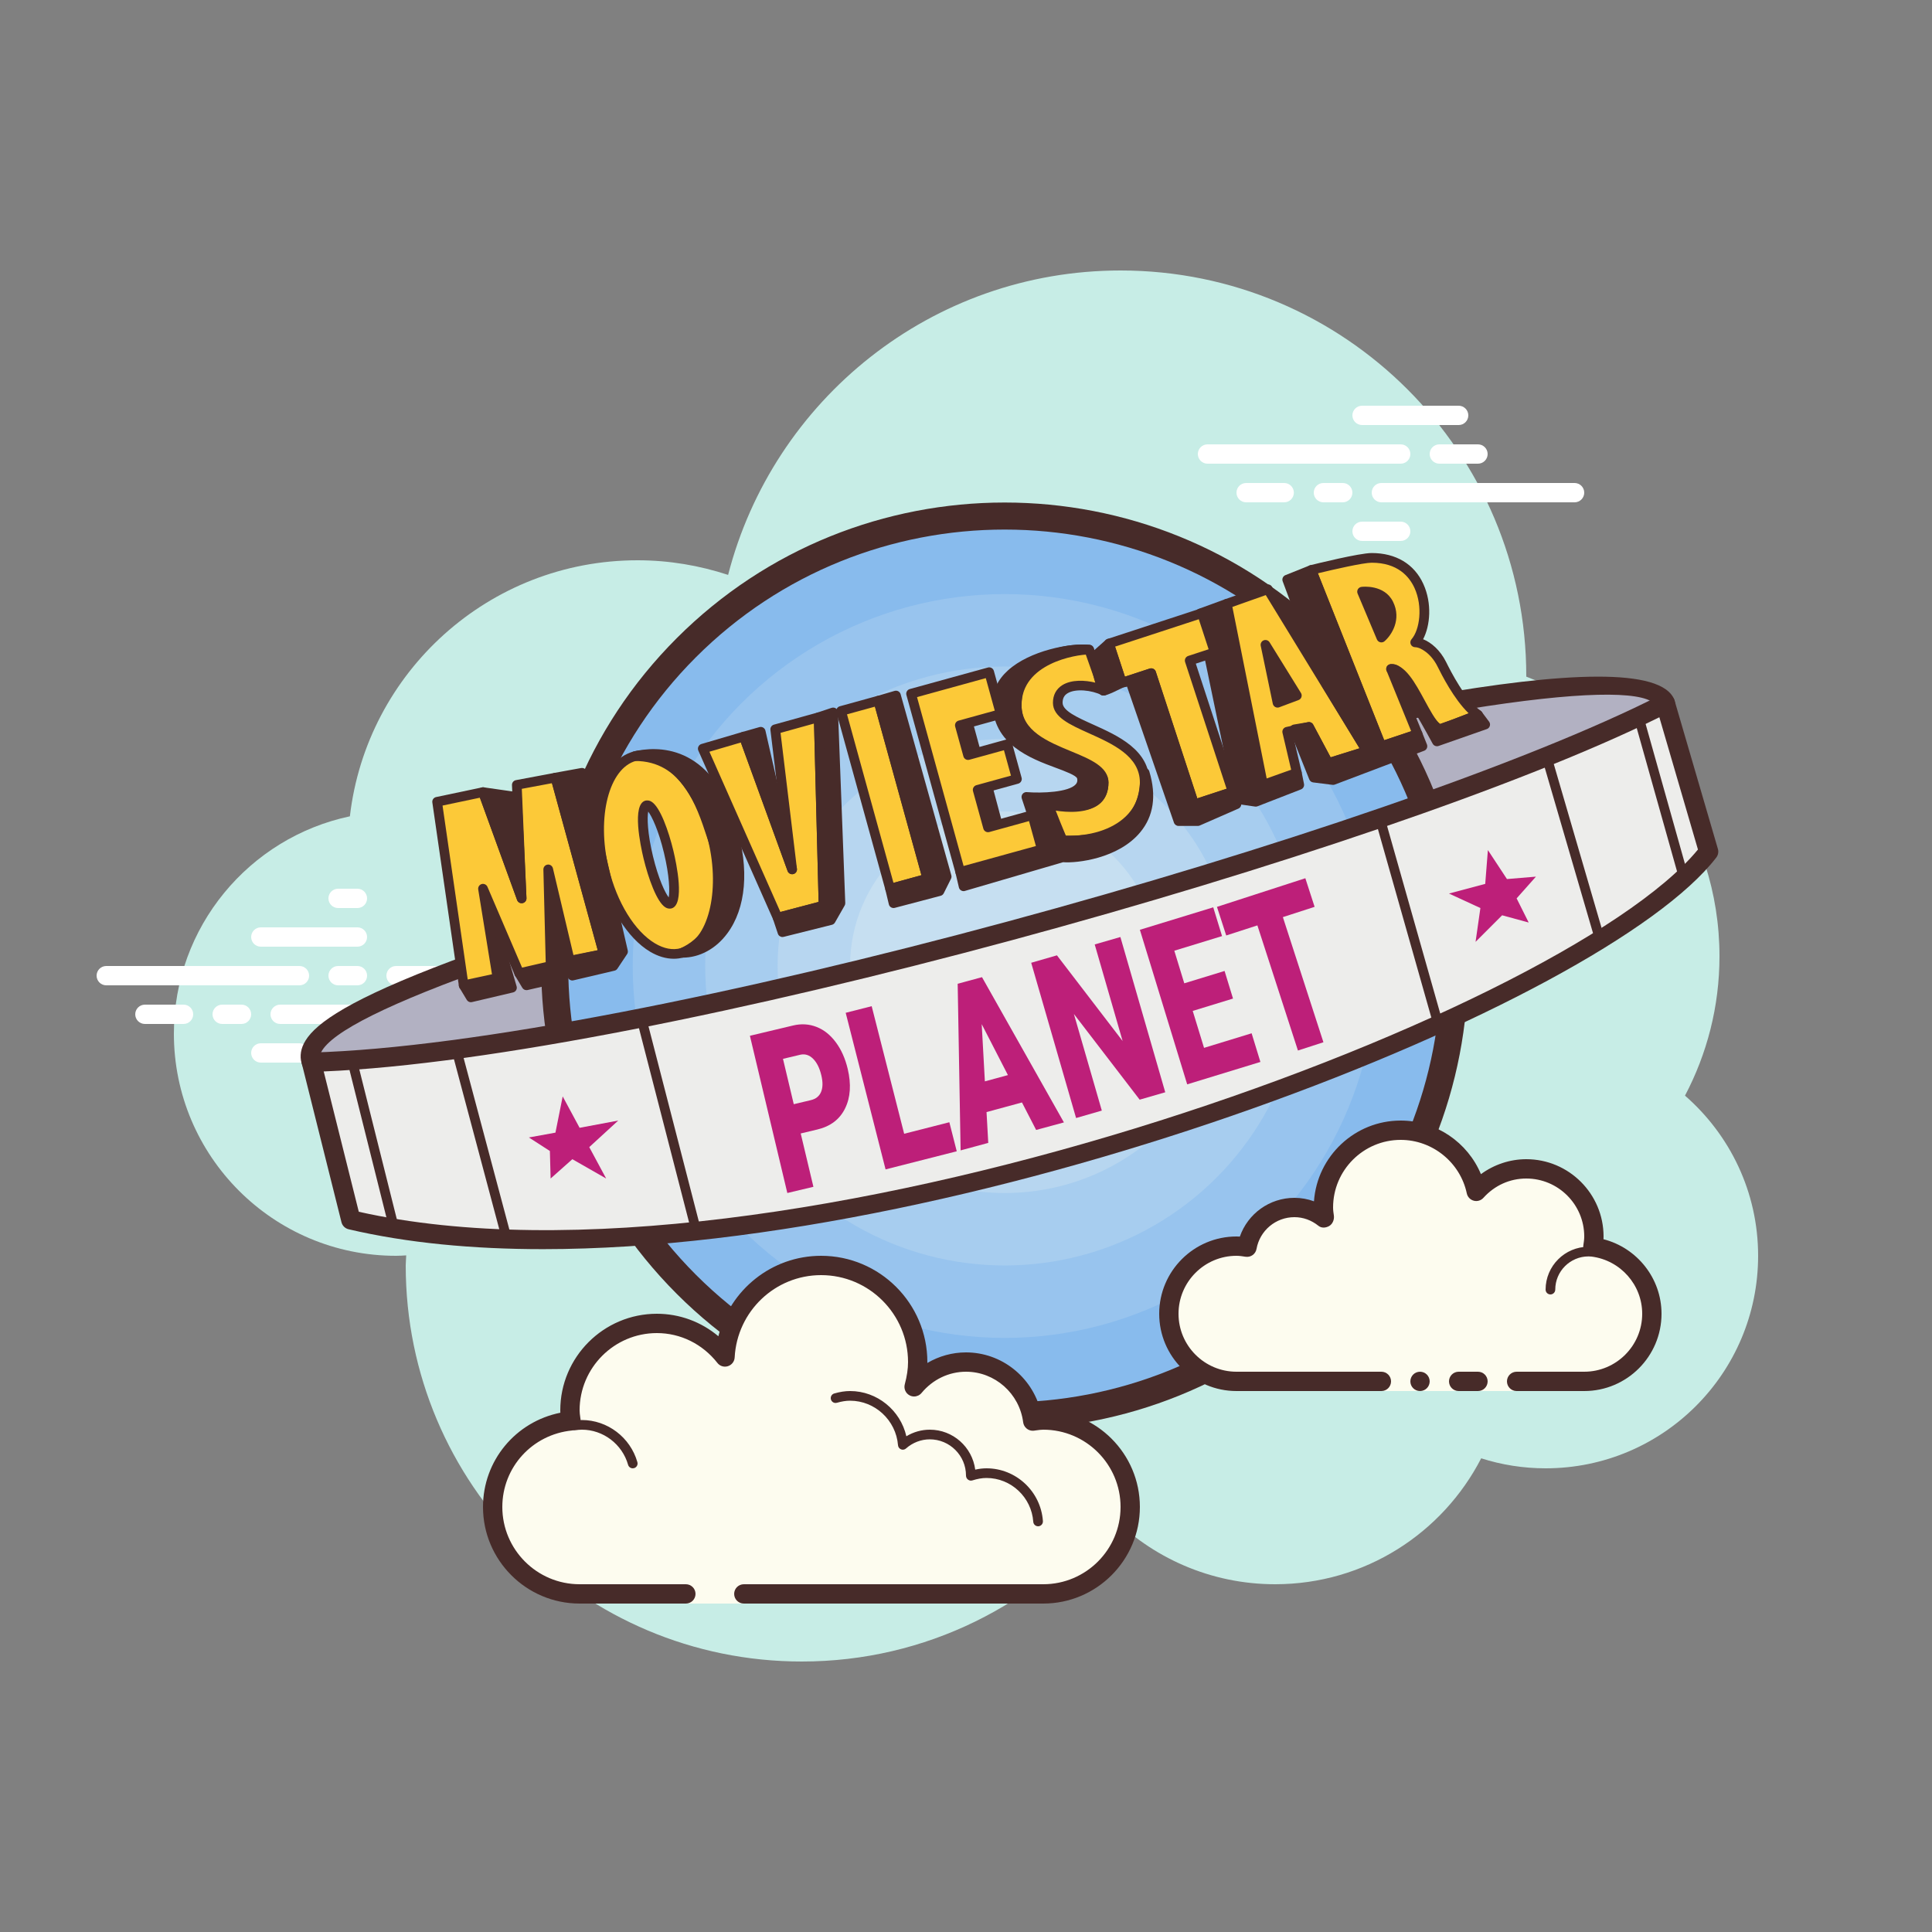 <svg xmlns="http://www.w3.org/2000/svg"  viewBox="0 0 100 100" width="100px" height="100px"><rect x="0" y="0" width="100" height="100" fill="#808080" stroke="none"/><path fill="#c7ede6" d="M87.215,56.71C88.35,54.555,89,52.105,89,49.5c0-6.621-4.159-12.257-10.001-14.478	C78.999,35.015,79,35.008,79,35c0-11.598-9.402-21-21-21c-9.784,0-17.981,6.701-20.313,15.757C36.211,29.272,34.638,29,33,29	c-7.692,0-14.023,5.793-14.89,13.252C12.906,43.353,9,47.969,9,53.5C9,59.851,14.149,65,20.5,65c0.177,0,0.352-0.012,0.526-0.022	C21.022,65.153,21,65.324,21,65.5C21,76.822,30.178,86,41.5,86c6.437,0,12.175-2.972,15.934-7.614C59.612,80.611,62.64,82,66,82	c4.65,0,8.674-2.65,10.666-6.518C77.718,75.817,78.837,76,80,76c6.075,0,11-4.925,11-11C91,61.689,89.53,58.727,87.215,56.71z"/><path fill="#fff" d="M15.5,51h-10C5.224,51,5,50.776,5,50.5S5.224,50,5.5,50h10c0.276,0,0.5,0.224,0.5,0.5	S15.777,51,15.5,51z M18.5,51h-1c-0.276,0-0.5-0.224-0.5-0.5s0.224-0.5,0.5-0.5h1c0.276,0,0.5,0.224,0.5,0.5S18.777,51,18.5,51z M23.491,53H14.5c-0.276,0-0.5-0.224-0.5-0.5s0.224-0.5,0.5-0.5h8.991c0.276,0,0.5,0.224,0.5,0.5S23.767,53,23.491,53z M12.5,53h-1	c-0.276,0-0.5-0.224-0.5-0.5s0.224-0.5,0.5-0.5h1c0.276,0,0.5,0.224,0.5,0.5S12.777,53,12.5,53z M9.5,53h-2	C7.224,53,7,52.776,7,52.5S7.224,52,7.5,52h2c0.276,0,0.5,0.224,0.5,0.5S9.777,53,9.5,53z M15.5,55h-2c-0.276,0-0.5-0.224-0.5-0.5	s0.224-0.5,0.5-0.5h2c0.276,0,0.5,0.224,0.5,0.5S15.776,55,15.5,55z M18.5,46c-0.177,0-0.823,0-1,0c-0.276,0-0.5,0.224-0.5,0.5	s0.224,0.5,0.5,0.5c0.177,0,0.823,0,1,0c0.276,0,0.5-0.224,0.5-0.5S18.776,46,18.5,46z M18.5,48c-0.177,0-4.823,0-5,0	c-0.276,0-0.5,0.224-0.5,0.5s0.224,0.5,0.5,0.5c0.177,0,4.823,0,5,0c0.276,0,0.5-0.224,0.5-0.5S18.776,48,18.5,48z M23.5,50	c-0.177,0-2.823,0-3,0c-0.276,0-0.5,0.224-0.5,0.5s0.224,0.5,0.5,0.5c0.177,0,2.823,0,3,0c0.276,0,0.5-0.224,0.5-0.5	S23.776,50,23.5,50z"/><path fill="#fff" d="M72.5,24h-10c-0.276,0-0.5-0.224-0.5-0.5s0.224-0.5,0.5-0.5h10c0.276,0,0.5,0.224,0.5,0.5 S72.776,24,72.5,24z M76.5,24h-2c-0.276,0-0.5-0.224-0.5-0.5s0.224-0.5,0.5-0.5h2c0.276,0,0.5,0.224,0.5,0.5S76.776,24,76.5,24z M81.5,26h-10c-0.276,0-0.5-0.224-0.5-0.5s0.224-0.5,0.5-0.5h10c0.276,0,0.5,0.224,0.5,0.5S81.777,26,81.5,26z M69.5,26h-1 c-0.276,0-0.5-0.224-0.5-0.5s0.224-0.5,0.5-0.5h1c0.276,0,0.5,0.224,0.5,0.5S69.776,26,69.5,26z M66.47,26H64.5 c-0.276,0-0.5-0.224-0.5-0.5s0.224-0.5,0.5-0.5h1.97c0.276,0,0.5,0.224,0.5,0.5S66.746,26,66.47,26z M75.5,22h-5 c-0.276,0-0.5-0.224-0.5-0.5s0.224-0.5,0.5-0.5h5c0.276,0,0.5,0.224,0.5,0.5S75.777,22,75.5,22z M72.5,28h-2 c-0.276,0-0.5-0.224-0.5-0.5s0.224-0.5,0.5-0.5h2c0.276,0,0.5,0.224,0.5,0.5S72.776,28,72.5,28z"/><path fill="#b2b1c2" d="M16.12,54.98c-0.745-1.855,5.215-5.035,34.005-12.855c10.125-2.75,34.875-9,36.075-5.715 C84,40.5,59.125,49.625,59.125,49.625l-37.125,7L16.12,54.98z"/><path fill="#472b29" d="M22,57.125c-0.045,0-0.091-0.006-0.135-0.019l-5.88-1.645c-0.149-0.042-0.271-0.151-0.329-0.295 c-0.146-0.365-0.123-0.761,0.067-1.144c0.874-1.757,5.63-4.601,34.271-12.38c16.04-4.357,35.424-8.832,36.676-5.404 c0.049,0.134,0.038,0.283-0.029,0.408c-2.265,4.208-26.32,13.072-27.344,13.447l-37.204,7.022 C22.062,57.122,22.031,57.125,22,57.125z M16.573,54.587l5.449,1.524l37.01-6.978c6.63-2.439,24.147-9.405,26.578-12.727 c-1.376-1.301-12.739,0.059-35.354,6.201c-21.579,5.861-32.582,9.741-33.637,11.861C16.597,54.513,16.582,54.552,16.573,54.587z"/><path fill="#88bbed" d="M52,27c-12.703,0-23,10.297-23,23s10.297,23,23,23s23-10.297,23-23S64.703,27,52,27z"/><circle cx="52" cy="50" r="19.25" fill="#98c4ee"/><circle cx="52" cy="50" r="15.5" fill="#a7cdef"/><circle cx="52" cy="50" r="11.75" fill="#b7d6f0"/><path fill="#c6dff1" d="M52,42c-4.418,0-8,3.582-8,8s3.582,8,8,8s8-3.582,8-8S56.418,42,52,42z"/><path fill="#472b29" d="M67.981,65.98c-8.812,8.812-23.15,8.812-31.961,0.001c-8.812-8.812-8.812-23.15,0-31.962 s23.149-8.811,31.961,0S76.793,57.169,67.981,65.98 M68.971,66.97c9.358-9.358,9.357-24.583,0-33.941 c-9.358-9.358-24.583-9.358-33.941,0s-9.357,24.585,0,33.942S59.613,76.328,68.971,66.97L68.971,66.97z"/><path fill="#fdfcef" d="M78.5,71.5c0,0,1.567,0,3.5,0s3.5-1.567,3.5-3.5c0-1.781-1.335-3.234-3.055-3.455 C82.473,64.366,82.5,64.187,82.5,64c0-1.933-1.567-3.5-3.5-3.5c-1.032,0-1.95,0.455-2.59,1.165 c-0.384-1.808-1.987-3.165-3.91-3.165c-2.209,0-4,1.791-4,4c0,0.191,0.03,0.374,0.056,0.558C68.128,62.714,67.592,62.5,67,62.5 c-1.228,0-2.245,0.887-2.455,2.055C64.366,64.527,64.187,64.5,64,64.5c-1.933,0-3.5,1.567-3.5,3.5s1.567,3.5,3.5,3.5s7.5,0,7.5,0 V72h7V71.5z"/><path fill="#472b29" d="M80.25,67C80.112,67,80,66.888,80,66.75c0-1.223,0.995-2.218,2.218-2.218 c0.034,0.009,0.737-0.001,1.244,0.136c0.133,0.036,0.212,0.173,0.176,0.306c-0.036,0.134-0.173,0.213-0.306,0.176 c-0.444-0.12-1.1-0.12-1.113-0.118c-0.948,0-1.719,0.771-1.719,1.718C80.5,66.888,80.388,67,80.25,67z M73.5,71 c-0.276,0-0.5,0.224-0.5,0.5s0.224,0.5,0.5,0.5c0.276,0,0.5-0.224,0.5-0.5S73.776,71,73.5,71z"/><path fill="#472b29" d="M82,72h-3.5c-0.276,0-0.5-0.224-0.5-0.5s0.224-0.5,0.5-0.5H82c1.654,0,3-1.346,3-3 c0-1.496-1.125-2.768-2.618-2.959c-0.134-0.018-0.255-0.088-0.336-0.196c-0.081-0.108-0.115-0.244-0.094-0.377 C81.975,64.314,82,64.16,82,64c0-1.654-1.346-3-3-3c-0.85,0-1.638,0.355-2.219,1c-0.125,0.139-0.321,0.198-0.5,0.148 c-0.182-0.049-0.321-0.195-0.36-0.379C75.58,60.165,74.141,59,72.5,59c-1.93,0-3.5,1.57-3.5,3.5c0,0.143,0.021,0.28,0.041,0.418 c0.029,0.203-0.063,0.438-0.242,0.54s-0.396,0.118-0.556-0.01C67.878,63.155,67.449,63,67,63c-0.966,0-1.792,0.691-1.963,1.644 c-0.048,0.267-0.296,0.446-0.569,0.405C64.314,65.025,64.16,65,64,65c-1.654,0-3,1.346-3,3s1.346,3,3,3h7.5 c0.276,0,0.5,0.224,0.5,0.5S71.776,72,71.5,72H64c-2.206,0-4-1.794-4-4s1.794-4,4-4c0.059,0,0.116,0.002,0.174,0.006 C64.588,62.82,65.711,62,67,62c0.349,0,0.689,0.061,1.011,0.18C68.176,59.847,70.126,58,72.5,58c1.831,0,3.466,1.127,4.153,2.774 C77.333,60.276,78.155,60,79,60c2.206,0,4,1.794,4,4c0,0.048-0.001,0.095-0.004,0.142C84.739,64.59,86,66.169,86,68 C86,70.206,84.206,72,82,72z"/><path fill="#472b29" d="M76.5,71c-0.159,0-0.841,0-1,0c-0.276,0-0.5,0.224-0.5,0.5s0.224,0.5,0.5,0.5c0.159,0,0.841,0,1,0 c0.276,0,0.5-0.224,0.5-0.5S76.776,71,76.5,71z"/><path fill="#ededeb" d="M88.44,44.08c-6.96,9.04-48.89,24.07-70.28,19.06l-2.04-8.16c17.4-0.48,56.55-11.67,70.08-18.57 L88.44,44.08z"/><path fill="#472b29" d="M28.105,64.656c-3.631,0-7.029-0.319-10.06-1.029c-0.183-0.042-0.325-0.184-0.371-0.366l-2.04-8.16 c-0.036-0.147-0.005-0.303,0.087-0.423s0.233-0.193,0.385-0.198c16.79-0.463,55.976-11.432,69.866-18.515 c0.133-0.068,0.289-0.072,0.426-0.014c0.137,0.059,0.24,0.176,0.281,0.319l2.239,7.67c0.045,0.153,0.014,0.319-0.083,0.445 C82.985,51.985,50.978,64.656,28.105,64.656z M18.571,62.721c21.728,4.869,62.222-10.098,69.315-18.75l-1.998-6.846 C71.644,44.169,33.76,54.757,16.755,55.458L18.571,62.721z"/><path fill="#472b29" d="M20.4,63.83c-0.112,0-0.214-0.076-0.242-0.189l-2.181-8.71c-0.034-0.134,0.048-0.27,0.182-0.303	c0.139-0.036,0.27,0.048,0.303,0.182l2.181,8.71c0.034,0.134-0.048,0.27-0.182,0.303C20.44,63.828,20.42,63.83,20.4,63.83z"/><path fill="#472b29" d="M26.23,64.36c-0.11,0-0.212-0.074-0.241-0.186l-2.61-9.79c-0.036-0.133,0.043-0.271,0.177-0.306	c0.132-0.033,0.271,0.044,0.306,0.177l2.61,9.79c0.036,0.133-0.043,0.271-0.177,0.306C26.273,64.357,26.252,64.36,26.23,64.36z"/><path fill="#472b29" d="M36.03,63.93c-0.111,0-0.213-0.075-0.242-0.188l-2.83-10.97c-0.034-0.134,0.046-0.27,0.18-0.305	c0.133-0.034,0.27,0.046,0.305,0.18l2.83,10.97c0.034,0.134-0.046,0.27-0.18,0.305C36.072,63.928,36.051,63.93,36.03,63.93z"/><path fill="#472b29" d="M74.45,53.29c-0.109,0-0.209-0.072-0.24-0.182l-3.03-10.69c-0.038-0.133,0.039-0.271,0.172-0.309	c0.141-0.037,0.271,0.04,0.309,0.172l3.03,10.69c0.038,0.133-0.039,0.271-0.172,0.309C74.495,53.287,74.473,53.29,74.45,53.29z"/><path fill="#472b29" d="M82.82,48.91c-0.108,0-0.208-0.071-0.24-0.18l-2.771-9.5c-0.038-0.132,0.038-0.271,0.17-0.31	c0.131-0.036,0.271,0.037,0.311,0.17l2.771,9.5c0.038,0.132-0.038,0.271-0.17,0.31C82.867,48.907,82.844,48.91,82.82,48.91z"/><path fill="#472b29" d="M87.16,45.7c-0.109,0-0.21-0.072-0.24-0.182l-2.351-8.36c-0.038-0.133,0.04-0.271,0.173-0.309	c0.134-0.036,0.271,0.041,0.308,0.173l2.351,8.36c0.038,0.133-0.04,0.271-0.173,0.309C87.205,45.697,87.183,45.7,87.16,45.7z"/><g><path fill="#bd1f79" d="M41.445,58.668l0.657,2.761l-1.35,0.321l-1.937-8.138l2.233-0.532 c0.428-0.102,0.834-0.077,1.218,0.074c0.384,0.15,0.716,0.416,0.997,0.796c0.282,0.38,0.486,0.838,0.614,1.375 c0.188,0.794,0.145,1.475-0.134,2.043c-0.277,0.568-0.757,0.933-1.438,1.095L41.445,58.668z M41.085,57.153l0.884-0.21 c0.262-0.062,0.438-0.205,0.53-0.427s0.097-0.507,0.014-0.854c-0.09-0.38-0.233-0.667-0.428-0.861 c-0.195-0.193-0.415-0.263-0.659-0.209l-0.899,0.214L41.085,57.153z"/><path fill="#bd1f79" d="M46.799,58.683l2.339-0.596l0.383,1.503l-3.684,0.938l-2.064-8.106l1.345-0.342L46.799,58.683z"/><path fill="#bd1f79" d="M52.897,57.063l-1.834,0.498l0.089,1.595l-1.431,0.388l-0.152-8.625l1.259-0.341l4.24,7.518 l-1.438,0.39L52.897,57.063z M50.977,55.971l1.193-0.324l-1.357-2.638L50.977,55.971z"/><path fill="#bd1f79" d="M60.313,56.536l-1.324,0.383l-3.404-4.435l1.445,5l-1.332,0.385l-2.323-8.036l1.332-0.385l3.4,4.436 l-1.445-5l1.329-0.384L60.313,56.536z"/><path fill="#bd1f79" d="M63.821,51.686l-2.086,0.639l0.586,1.912l2.463-0.754l0.454,1.483l-3.789,1.16L59,48.126 l3.797-1.163l0.456,1.489l-2.471,0.757l0.516,1.687l2.086-0.639L63.821,51.686z"/><path fill="#bd1f79" d="M68.044,46.938l-1.643,0.532l2.099,6.477l-1.319,0.428l-2.099-6.477l-1.613,0.522l-0.479-1.481 l4.574-1.482L68.044,46.938z"/></g><polygon fill="#bd1f79" points="77.013,44 78,45.5 79.5,45.375 78.5,46.5 79.125,47.75 77.75,47.375 76.375,48.75 76.625,47 75,46.25 76.875,45.75"/><polygon fill="#bd1f79" points="29.125,56.75 30,58.375 32,58 30.5,59.375 31.375,61 29.625,60 28.5,61 28.462,59.576 27.375,58.875 28.75,58.625"/><g><polygon fill="#472b29" points="26.875,50.375 27.25,51 28.875,50.625 29.125,48.375 28.5,46.625 28.5,50"/><path fill="#472b29" d="M27.25,51.25c-0.087,0-0.169-0.045-0.215-0.122l-0.375-0.625c-0.041-0.068-0.047-0.152-0.016-0.226 s0.097-0.128,0.174-0.146l1.432-0.33v-3.176c0-0.122,0.088-0.226,0.207-0.246c0.124-0.026,0.237,0.047,0.278,0.162l0.625,1.75 c0.013,0.036,0.018,0.074,0.013,0.112l-0.25,2.25c-0.012,0.105-0.089,0.192-0.191,0.216l-1.625,0.375 C27.287,51.248,27.269,51.25,27.25,51.25z M27.267,50.542l0.104,0.174l1.275-0.294l0.026-0.241 c-0.031,0.03-0.071,0.053-0.116,0.063L27.267,50.542z M28.75,48.068v1.418l0.12-1.082L28.75,48.068z"/><polygon fill="#472b29" points="24,51 24.375,51.625 26.5,51.125 25,46 25.75,50.625"/><path fill="#472b29" d="M24.375,51.875c-0.087,0-0.169-0.045-0.215-0.122l-0.375-0.625 c-0.041-0.069-0.047-0.154-0.015-0.228s0.099-0.128,0.177-0.145l1.518-0.325l-0.712-4.39c-0.021-0.13,0.063-0.255,0.191-0.284 c0.13-0.029,0.259,0.047,0.296,0.173l1.5,5.125c0.019,0.066,0.011,0.137-0.024,0.196c-0.034,0.059-0.092,0.102-0.158,0.117 l-2.125,0.5C24.413,51.873,24.394,51.875,24.375,51.875z M24.395,51.171l0.101,0.168l1.69-0.398l-0.294-1.006l0.105,0.649 c0.021,0.131-0.064,0.256-0.194,0.285L24.395,51.171z"/><polygon fill="#472b29" points="63.5,31.25 62.125,31.75 64.125,41.375 65,41.5 67.25,40.625 67.125,40 65.375,40.625"/><path fill="#472b29" d="M65,41.75c-0.012,0-0.023-0.001-0.035-0.002l-0.875-0.125c-0.104-0.015-0.188-0.094-0.21-0.197 l-2-9.625c-0.025-0.122,0.043-0.243,0.16-0.286l1.375-0.5c0.065-0.025,0.143-0.02,0.207,0.017 c0.064,0.036,0.108,0.097,0.123,0.169l1.818,9.091l1.478-0.528c0.068-0.025,0.144-0.018,0.207,0.018 c0.063,0.036,0.107,0.098,0.122,0.169l0.125,0.625c0.023,0.119-0.041,0.238-0.154,0.282l-2.25,0.875 C65.062,41.744,65.031,41.75,65,41.75z M64.334,41.152l0.637,0.091l1.993-0.775l-0.027-0.136l-1.478,0.528 c-0.069,0.024-0.145,0.018-0.207-0.018c-0.063-0.036-0.107-0.098-0.122-0.169l-1.818-9.089l-0.897,0.327L64.334,41.152z"/><polygon fill="#fcc938" points="24,51 22.625,41.5 25,41 27,46.5 26.75,40.625 28.75,40.25 31.25,49.375 29.5,49.75 28.375,45 28.5,50 26.875,50.375 25,46 25.75,50.625"/><path fill="#472b29" d="M24,51.25c-0.051,0-0.101-0.016-0.143-0.045c-0.057-0.04-0.095-0.101-0.104-0.169l-1.375-9.5 c-0.02-0.13,0.066-0.253,0.195-0.28l2.375-0.5c0.125-0.027,0.244,0.042,0.287,0.159l1.446,3.978L26.5,40.636 c-0.005-0.125,0.082-0.233,0.204-0.256l2-0.375c0.134-0.025,0.253,0.055,0.287,0.18l2.5,9.125 c0.019,0.066,0.008,0.137-0.027,0.196c-0.036,0.059-0.095,0.1-0.161,0.115l-1.75,0.375c-0.132,0.024-0.265-0.055-0.296-0.187 l-0.572-2.415l0.065,2.601c0.003,0.119-0.078,0.223-0.193,0.25l-1.625,0.375c-0.12,0.028-0.238-0.034-0.286-0.145l-1.072-2.502 l0.424,2.613c0.021,0.131-0.064,0.256-0.194,0.285l-1.75,0.375C24.035,51.248,24.018,51.25,24,51.25z M22.906,41.696l1.303,9.003 l1.256-0.27l-0.712-4.39c-0.02-0.125,0.056-0.245,0.178-0.28c0.116-0.033,0.249,0.025,0.299,0.142l1.793,4.183l1.223-0.282 l-0.12-4.796c-0.003-0.128,0.091-0.238,0.218-0.254c0.123-0.019,0.245,0.066,0.275,0.19l1.068,4.512l1.253-0.268l-2.37-8.648 l-1.561,0.292l0.241,5.659c0.005,0.124-0.08,0.232-0.201,0.256c-0.125,0.028-0.241-0.044-0.284-0.16l-1.926-5.296L22.906,41.696z"/><path fill="#fcc938" d="M36.903,43.472c-0.676-2.811-2.486-4.751-4.044-4.333c-1.558,0.418-2.273,3.035-1.598,5.846 c0.676,2.811,2.486,4.751,4.044,4.333C36.863,48.901,37.578,46.283,36.903,43.472z M34.694,46.776 c-0.292,0.078-0.802-0.999-1.141-2.405c-0.338-1.407-0.375-2.611-0.084-2.689c0.292-0.078,0.802,0.999,1.141,2.406 C34.948,45.494,34.986,46.698,34.694,46.776z"/><path fill="#472b29" d="M34.875,49.625c-0.402,0-0.818-0.123-1.226-0.365c-1.166-0.693-2.174-2.309-2.632-4.215 c-0.718-2.987,0.062-5.687,1.776-6.146c0.548-0.148,1.143-0.043,1.72,0.3c1.166,0.693,2.174,2.309,2.632,4.215 c0.718,2.987-0.062,5.687-1.776,6.146C35.208,49.603,35.043,49.625,34.875,49.625z M33.293,39.332 c-0.125,0-0.249,0.016-0.37,0.049c-1.401,0.376-2.052,2.916-1.419,5.546c0.428,1.781,1.348,3.276,2.4,3.903 c0.466,0.276,0.915,0.362,1.336,0.247c1.401-0.376,2.052-2.916,1.419-5.546l0,0c-0.428-1.781-1.348-3.276-2.4-3.903 C33.927,39.431,33.604,39.332,33.293,39.332z M34.662,47.03c-0.062,0-0.136-0.015-0.217-0.063 c-0.451-0.268-0.894-1.534-1.136-2.537c-0.157-0.653-0.613-2.799,0.096-2.989c0.071-0.017,0.185-0.026,0.313,0.052 c0.451,0.268,0.894,1.534,1.135,2.537c0.157,0.653,0.613,2.799-0.096,2.989C34.731,47.024,34.699,47.03,34.662,47.03z M33.551,42.007c-0.059,0.304-0.042,1.111,0.245,2.305c0.283,1.177,0.629,1.895,0.816,2.138c0.059-0.304,0.042-1.111-0.245-2.304 C34.084,42.968,33.738,42.25,33.551,42.007z"/><polygon fill="#fcc938" points="36.375,38.75 38.5,38.125 41,45 40.125,37.75 42.375,37.125 42.625,46.875 40.25,47.5"/><path fill="#472b29" d="M40.25,47.75c-0.097,0-0.188-0.057-0.229-0.149l-3.875-8.75c-0.029-0.065-0.028-0.141,0.002-0.206 s0.087-0.115,0.156-0.135l2.125-0.625c0.126-0.039,0.26,0.03,0.306,0.154l1.756,4.829l-0.614-5.089 c-0.015-0.123,0.062-0.238,0.181-0.271l2.25-0.625c0.075-0.022,0.154-0.007,0.216,0.04c0.062,0.046,0.1,0.118,0.102,0.195 l0.25,9.75c0.003,0.116-0.074,0.219-0.187,0.248l-2.375,0.625C40.292,47.748,40.271,47.75,40.25,47.75z M36.719,38.909 l3.674,8.295l1.978-0.521l-0.237-9.232l-1.733,0.482l0.849,7.037c0.016,0.126-0.066,0.244-0.19,0.273 c-0.118,0.029-0.249-0.038-0.293-0.158l-2.419-6.654L36.719,38.909z"/><rect width="2" height="9.55" x="44.767" y="36.362" fill="#fcc938" transform="rotate(-15.421 45.772 41.14)"/><path fill="#472b29" d="M46.072,46.255c-0.109,0-0.21-0.073-0.241-0.184l-2.539-9.206 c-0.036-0.133,0.042-0.271,0.175-0.308l1.928-0.532c0.135-0.037,0.271,0.042,0.308,0.175l2.54,9.206 c0.018,0.064,0.009,0.132-0.023,0.19c-0.033,0.058-0.087,0.1-0.151,0.118l-1.929,0.532C46.116,46.252,46.094,46.255,46.072,46.255 z M43.841,36.974l2.406,8.724l1.446-0.398l-2.407-8.724L43.841,36.974z"/><polygon fill="#fcc938" points="63.803,40.987 61.578,34.19 62.874,33.766 62.209,31.736 60.484,32.301 58.922,32.812 58.922,32.812 57.401,33.31 58.066,35.34 59.587,34.842 61.812,41.639"/><path fill="#472b29" d="M61.812,41.889c-0.039,0-0.077-0.009-0.113-0.027c-0.059-0.03-0.104-0.083-0.124-0.146 l-2.148-6.559l-1.282,0.42c-0.135,0.044-0.272-0.029-0.315-0.16l-0.665-2.03c-0.021-0.063-0.016-0.131,0.015-0.19 c0.029-0.059,0.082-0.104,0.145-0.125l4.808-1.574c0.063-0.02,0.134-0.014,0.191,0.015c0.059,0.03,0.104,0.083,0.124,0.146 l0.664,2.03c0.043,0.131-0.028,0.272-0.159,0.315l-1.058,0.346l2.146,6.559c0.043,0.131-0.028,0.272-0.159,0.315l-1.99,0.652 C61.865,41.885,61.839,41.889,61.812,41.889z M59.587,34.592c0.105,0,0.203,0.067,0.237,0.172l2.148,6.559l1.515-0.497 l-2.146-6.559c-0.043-0.131,0.028-0.272,0.159-0.315l1.058-0.346l-0.509-1.555l-4.332,1.418l0.51,1.555l1.282-0.42 C59.535,34.596,59.562,34.592,59.587,34.592z"/><path fill="#fcc938" d="M56.375,33.625l0.75,2.125c-0.75-0.375-2.375-0.5-2.375,0.625c0,1.375,4.5,1.5,4.5,4.125 c0,2.125-2.125,3.125-4.25,3c-0.375-0.875-0.75-1.875-0.75-1.875s2.875,0.75,2.875-1.125c0-1.25-4.5-1.25-4.5-4 C52.625,34.5,54.375,33.5,56.375,33.625z"/><path fill="#472b29" d="M55.353,43.76c-0.122,0-0.244-0.003-0.367-0.011c-0.095-0.005-0.178-0.064-0.215-0.151 c-0.373-0.871-0.751-1.876-0.755-1.886c-0.032-0.087-0.014-0.186,0.049-0.255c0.062-0.069,0.16-0.098,0.248-0.075 c0.431,0.111,1.671,0.303,2.243-0.138c0.215-0.167,0.319-0.41,0.319-0.745c0-0.336-0.735-0.639-1.446-0.932 c-1.289-0.531-3.054-1.258-3.054-3.068c0-0.866,0.311-1.616,0.898-2.168c0.73-0.686,1.858-1.035,3.117-0.956 c0.1,0.006,0.187,0.072,0.22,0.167l0.75,2.125c0.034,0.096,0.007,0.203-0.07,0.271c-0.075,0.066-0.187,0.081-0.276,0.036 c-0.498-0.25-1.345-0.347-1.76-0.089C55.081,35.992,55,36.147,55,36.375c0,0.416,0.761,0.758,1.566,1.121 c1.307,0.588,2.934,1.32,2.934,3.004c0,0.841-0.315,1.583-0.913,2.146C57.836,43.355,56.646,43.76,55.353,43.76z M55.169,43.257 c1.246,0.033,2.38-0.32,3.075-0.975C58.746,41.81,59,41.21,59,40.5c0-1.361-1.402-1.992-2.639-2.548 c-0.999-0.45-1.861-0.838-1.861-1.577c0-0.4,0.17-0.717,0.491-0.916c0.472-0.291,1.176-0.26,1.724-0.121l-0.52-1.472 c-1.053-0.026-1.981,0.267-2.579,0.83c-0.492,0.462-0.741,1.069-0.741,1.804c0,1.475,1.458,2.076,2.744,2.605 c0.942,0.389,1.756,0.724,1.756,1.395c0,0.493-0.173,0.877-0.514,1.141c-0.612,0.473-1.628,0.408-2.216,0.317 C54.775,42.294,54.97,42.787,55.169,43.257z"/><path fill="#fcc938" d="M65.625,30.5l5.125,8.375l-2,0.625l-1-1.875l-1.125,0.25l0.5,2.125l-1.75,0.625L63.5,31.25 L65.625,30.5z"/><path fill="#472b29" d="M65.375,40.875c-0.043,0-0.085-0.011-0.123-0.032c-0.063-0.036-0.107-0.098-0.122-0.169 l-1.875-9.375c-0.024-0.122,0.045-0.243,0.162-0.285l2.125-0.75c0.11-0.041,0.234,0.004,0.296,0.105l5.125,8.375 c0.041,0.065,0.048,0.146,0.021,0.218c-0.027,0.072-0.086,0.128-0.16,0.151l-2,0.625c-0.114,0.033-0.238-0.016-0.295-0.121 l-0.91-1.708l-0.692,0.154l0.441,1.879c0.029,0.124-0.039,0.25-0.159,0.292l-1.75,0.625C65.432,40.87,65.403,40.875,65.375,40.875 z M63.788,31.414l1.775,8.879l1.267-0.453l-0.448-1.908c-0.016-0.065-0.004-0.133,0.031-0.19c0.036-0.057,0.093-0.097,0.157-0.111 l1.125-0.25c0.114-0.022,0.223,0.028,0.275,0.126l0.902,1.692l1.496-0.468l-4.852-7.929L63.788,31.414z"/><path fill="#fcc938" d="M71,28.875c3,0,3.125,3.375,2.25,4.375c0.375,0,1,0.375,1.375,1.125c0.25,0.5,1,2,1.875,2.625 c0,0-1.25,0.5-2,0.75c-0.75-0.375-1.5-3.125-2.5-3.125L73.375,38L71.5,38.625L67.875,29.5C67.875,29.5,70.375,28.875,71,28.875z"/><path fill="#472b29" d="M71.5,38.875c-0.1,0-0.193-0.06-0.232-0.158l-3.625-9.125c-0.026-0.067-0.022-0.142,0.01-0.207 c0.033-0.064,0.092-0.111,0.162-0.128c0.259-0.064,2.548-0.632,3.186-0.632c1.254,0,2.203,0.57,2.673,1.606 c0.456,1.006,0.353,2.158-0.014,2.855c0.416,0.165,0.882,0.562,1.189,1.177c0.24,0.481,0.973,1.944,1.797,2.533 c0.074,0.053,0.113,0.143,0.103,0.233s-0.07,0.168-0.155,0.202c-0.051,0.021-1.266,0.506-2.014,0.755 c-0.062,0.021-0.133,0.017-0.19-0.014c-0.39-0.195-0.712-0.789-1.084-1.477c-0.241-0.445-0.519-0.957-0.796-1.285l1.098,2.693 c0.026,0.064,0.024,0.136-0.004,0.199c-0.029,0.063-0.083,0.111-0.148,0.133l-1.875,0.625 C71.553,38.871,71.526,38.875,71.5,38.875z M68.213,29.674l3.433,8.639l1.397-0.466l-1.274-3.128 c-0.031-0.077-0.022-0.165,0.024-0.234c0.046-0.069,0.124-0.11,0.207-0.11c0.724,0,1.242,0.958,1.744,1.884 c0.261,0.482,0.553,1.021,0.79,1.216c0.469-0.161,1.089-0.399,1.484-0.554c-0.772-0.746-1.395-1.989-1.617-2.434 c-0.337-0.673-0.886-0.987-1.151-0.987c-0.098,0-0.188-0.057-0.228-0.146c-0.041-0.089-0.025-0.194,0.039-0.268 c0.423-0.483,0.591-1.689,0.156-2.647c-0.272-0.599-0.878-1.313-2.218-1.313C70.568,29.125,69.035,29.475,68.213,29.674z"/><polygon fill="#472b29" points="25,41 26.75,41.25 27,46.5"/><path fill="#472b29" d="M27,46.75c-0.104,0-0.198-0.064-0.235-0.165l-2-5.5c-0.029-0.083-0.014-0.175,0.041-0.243 c0.056-0.068,0.146-0.1,0.229-0.09l1.75,0.25c0.119,0.017,0.209,0.116,0.215,0.236l0.25,5.25c0.006,0.123-0.08,0.232-0.201,0.257 C27.032,46.749,27.017,46.75,27,46.75z M25.378,41.307l1.294,3.56l-0.162-3.398L25.378,41.307z"/><polygon fill="#472b29" points="28.75,40.25 30.125,40 32.25,49.25 31.75,50 29.625,50.5 29.375,49.75 31.25,49.375"/><path fill="#472b29" d="M29.625,50.75c-0.105,0-0.202-0.067-0.237-0.171l-0.25-0.75c-0.022-0.068-0.015-0.143,0.021-0.205 c0.035-0.062,0.097-0.105,0.167-0.12l1.612-0.322l-2.43-8.867c-0.019-0.067-0.008-0.14,0.029-0.199 c0.038-0.059,0.099-0.1,0.167-0.113l1.375-0.25c0.14-0.021,0.259,0.06,0.288,0.19l2.125,9.25c0.016,0.067,0.003,0.138-0.035,0.195 l-0.5,0.75c-0.035,0.053-0.089,0.09-0.15,0.104l-2.125,0.5C29.663,50.748,29.644,50.75,29.625,50.75z M29.702,49.939l0.088,0.265 l1.807-0.425l0.386-0.578l-2.048-8.913l-0.871,0.159l2.428,8.862c0.019,0.067,0.008,0.138-0.028,0.197s-0.096,0.1-0.164,0.114 L29.702,49.939z"/><g><path fill="#472b29" d="M32.859,39.139c1.141-0.273,3.766-0.405,5.016,3.689s-0.641,6.509-2.57,6.49 c2.445-1.075,2.126-4.278,1.598-5.846C36.375,41.904,35.625,39.131,32.859,39.139z"/><path fill="#472b29" d="M35.327,49.568c-0.116,0.001-0.242-0.076-0.268-0.2c-0.023-0.116,0.037-0.232,0.145-0.279 c2.292-1.008,1.958-4.062,1.461-5.538l-0.092-0.277c-0.511-1.548-1.282-3.886-3.703-3.886c-0.004,0-0.007,0-0.011,0h-0.001 c-0.127,0-0.233-0.095-0.248-0.22c-0.016-0.126,0.066-0.244,0.19-0.273c1.16-0.276,3.997-0.453,5.313,3.859 c0.68,2.227,0.507,4.256-0.475,5.568C37.047,49.116,36.205,49.568,35.327,49.568z M34.72,39.384 c1.374,0.842,1.945,2.574,2.328,3.734l0.092,0.274c0.437,1.297,0.743,3.713-0.489,5.221c0.216-0.159,0.415-0.357,0.589-0.59 c0.885-1.183,1.029-3.05,0.396-5.122C36.93,40.587,35.788,39.674,34.72,39.384z"/></g><g><path fill="#472b29" d="M49.702,45.13l0.173,0.745l5.125-1.5C56.125,44.5,60.375,43.75,59.25,40 c0.125,1.875-0.875,3.625-4.25,3.5c-0.625-1.25-0.75-1.875-0.75-1.875C55.5,41.75,57.125,42,57.125,40.5s-4.5-1.375-4.5-4 c0-2.25,2.75-2.875,3.75-2.875c-1.25-0.125-4.75,0.625-4.75,2.75c0,3,4.202,3.008,4.375,3.875c0.25,1.25-2.875,1-2.875,1 l0.311,0.94l0.49,1.774L49.702,45.13z"/><path fill="#472b29" d="M49.875,46.125c-0.044,0-0.088-0.012-0.126-0.034c-0.06-0.035-0.102-0.092-0.117-0.159 l-0.174-0.745c-0.031-0.13,0.047-0.262,0.177-0.298l3.983-1.099l-0.424-1.534l-0.307-0.928c-0.026-0.08-0.011-0.167,0.041-0.233 c0.051-0.066,0.143-0.104,0.216-0.095c0.788,0.063,2.173,0.008,2.538-0.404c0.074-0.084,0.097-0.176,0.072-0.298 c-0.032-0.158-0.647-0.387-1.098-0.554c-1.307-0.485-3.282-1.218-3.282-3.37c0-0.632,0.27-1.197,0.802-1.678 c1.116-1.01,3.203-1.428,4.223-1.32c0.133,0.013,0.231,0.128,0.226,0.261c-0.007,0.133-0.117,0.238-0.25,0.238 c-0.694,0-3.5,0.467-3.5,2.625c0,1.328,1.361,1.89,2.562,2.386c0.997,0.412,1.938,0.801,1.938,1.614 c0,0.461-0.14,0.821-0.415,1.07c-0.548,0.493-1.492,0.429-2.367,0.342c0.093,0.278,0.264,0.727,0.564,1.343 c1.438,0.034,2.483-0.292,3.128-0.957c0.671-0.69,0.76-1.622,0.716-2.281c-0.009-0.127,0.079-0.24,0.204-0.263 c0.134-0.019,0.248,0.053,0.284,0.174c0.379,1.262,0.219,2.324-0.475,3.156c-1.13,1.356-3.267,1.601-3.99,1.544l-5.079,1.486 C49.922,46.122,49.898,46.125,49.875,46.125z M49.999,45.307l0.06,0.254l4.871-1.426c0.031-0.009,0.066-0.012,0.098-0.009 c0.58,0.067,2.59-0.146,3.603-1.363c0.126-0.15,0.23-0.311,0.313-0.48c-0.09,0.129-0.189,0.25-0.299,0.363 c-0.771,0.793-2.002,1.17-3.653,1.104c-0.092-0.003-0.174-0.057-0.215-0.138c-0.633-1.266-0.767-1.911-0.771-1.938 c-0.011-0.053-0.004-0.107,0.019-0.155c-0.204,0.007-0.393,0.005-0.547,0l0.196,0.593l0.494,1.787 c0.018,0.064,0.009,0.132-0.023,0.19c-0.033,0.058-0.087,0.1-0.151,0.118L49.999,45.307z M54.889,41.438 c0.692,0.063,1.39,0.075,1.737-0.239c0.167-0.151,0.249-0.38,0.249-0.698c0-0.479-0.791-0.806-1.629-1.152 c-1.279-0.528-2.871-1.186-2.871-2.848c0-0.809,0.329-1.433,0.812-1.902c-0.249,0.136-0.479,0.292-0.675,0.469 c-0.423,0.383-0.637,0.822-0.637,1.308c0,1.804,1.709,2.438,2.956,2.901c0.771,0.286,1.327,0.493,1.414,0.925 c0.055,0.276-0.011,0.528-0.189,0.729C55.811,41.206,55.363,41.357,54.889,41.438z"/></g><g><polygon fill="#472b29" points="42.375,37.125 43.125,36.875 43.5,46.75 43,47.625 40.5,48.25 40.25,47.5 42.625,46.875"/><path fill="#472b29" d="M40.5,48.5c-0.105,0-0.202-0.067-0.237-0.171l-0.25-0.75c-0.021-0.065-0.016-0.137,0.018-0.198 c0.033-0.061,0.089-0.105,0.156-0.123l2.184-0.575l-0.245-9.552c-0.003-0.11,0.066-0.208,0.171-0.244l0.75-0.25 c0.073-0.024,0.155-0.013,0.222,0.032c0.064,0.045,0.104,0.118,0.107,0.196l0.375,9.875c0.002,0.046-0.01,0.093-0.033,0.133 l-0.5,0.875c-0.033,0.059-0.09,0.102-0.156,0.119l-2.5,0.625C40.54,48.498,40.52,48.5,40.5,48.5z M40.571,47.674l0.093,0.277 l2.172-0.543l0.411-0.72l-0.359-9.47l-0.258,0.086l0.245,9.565c0.003,0.116-0.074,0.219-0.187,0.248L40.571,47.674z"/></g><g><polygon fill="#472b29" points="38.5,38.125 39.375,37.875 41,45"/><path fill="#472b29" d="M41,45.25c-0.103,0-0.198-0.063-0.235-0.165l-2.5-6.875c-0.023-0.065-0.019-0.137,0.013-0.199 c0.031-0.062,0.087-0.107,0.154-0.126l0.875-0.25c0.064-0.019,0.136-0.01,0.195,0.025s0.102,0.093,0.117,0.16l1.625,7.125 c0.029,0.129-0.047,0.258-0.174,0.295C41.047,45.247,41.023,45.25,41,45.25z M38.826,38.292l1.038,2.855l-0.675-2.958 L38.826,38.292z"/></g><g><polygon fill="#472b29" points="45.461,36.268 46.375,36 49,45.375 48.625,46.125 46.25,46.75 46.073,46.006 48.001,45.474"/><path fill="#472b29" d="M46.25,47c-0.045,0-0.089-0.012-0.129-0.036c-0.058-0.035-0.099-0.091-0.114-0.156l-0.178-0.745 c-0.031-0.131,0.047-0.263,0.177-0.299l1.688-0.465l-2.474-8.965c-0.036-0.131,0.04-0.268,0.171-0.306l0.914-0.268 c0.066-0.019,0.134-0.011,0.191,0.021c0.059,0.033,0.102,0.087,0.12,0.151l2.625,9.375c0.017,0.06,0.01,0.124-0.018,0.179 l-0.375,0.75c-0.032,0.064-0.091,0.112-0.16,0.13l-2.375,0.625C46.293,46.997,46.271,47,46.25,47z M46.371,46.182l0.062,0.261 l2.019-0.531l0.281-0.562l-2.531-9.039l-0.435,0.127l2.475,8.969c0.018,0.064,0.009,0.132-0.023,0.19 c-0.033,0.058-0.087,0.1-0.151,0.118L46.371,46.182z"/></g><g><polygon fill="#472b29" points="50.125,37.5 50.5,38.875 50.108,39.082 49.683,37.54"/><path fill="#472b29" d="M50.108,39.332c-0.033,0-0.067-0.007-0.099-0.021c-0.07-0.03-0.122-0.09-0.143-0.163l-0.426-1.542 c-0.02-0.071-0.007-0.148,0.036-0.208c0.042-0.061,0.108-0.1,0.183-0.107l0.442-0.04c0.127-0.007,0.231,0.066,0.264,0.183 l0.375,1.375c0.031,0.113-0.021,0.232-0.124,0.287l-0.392,0.207C50.188,39.322,50.148,39.332,50.108,39.332z"/></g><g><polygon fill="#472b29" points="51.125,40.75 51.625,42.625 51.14,42.823 50.604,40.881"/><path fill="#472b29" d="M51.141,43.073c-0.038,0-0.075-0.009-0.11-0.025c-0.064-0.032-0.111-0.089-0.131-0.158 l-0.536-1.942c-0.018-0.065-0.009-0.134,0.025-0.192s0.09-0.1,0.155-0.117l0.521-0.131c0.139-0.03,0.268,0.047,0.302,0.178 l0.5,1.875c0.033,0.122-0.03,0.248-0.146,0.296l-0.484,0.198C51.205,43.067,51.173,43.073,51.141,43.073z M50.913,41.061 l0.394,1.424l0.021-0.008l-0.38-1.424L50.913,41.061z"/></g><g><path fill="#472b29" d="M57.401,33.31L56.625,34c0,0,0.375,1.75,0.5,1.75s0.941-0.41,0.941-0.41l0.434-0.09L61,42.5h1 l2-0.875l-0.197-0.638l-1.991,0.652l-2.225-6.797l-1.521,0.498L57.401,33.31z"/><path fill="#472b29" d="M62,42.75h-1c-0.106,0-0.201-0.068-0.236-0.168l-2.429-7.042l-0.186,0.039 C57.307,36,57.18,36,57.125,36c-0.211,0-0.327,0-0.744-1.948c-0.02-0.088,0.011-0.179,0.078-0.239l0.776-0.69 c0.062-0.056,0.148-0.077,0.231-0.054c0.081,0.022,0.146,0.083,0.172,0.164l0.588,1.792l1.282-0.42 c0.137-0.042,0.273,0.03,0.315,0.16l2.148,6.559l1.752-0.575c0.064-0.021,0.134-0.015,0.193,0.016s0.104,0.084,0.124,0.148 l0.197,0.638c0.037,0.122-0.022,0.252-0.139,0.303l-2,0.875C62.068,42.743,62.034,42.75,62,42.75z M61.179,42.25h0.769 l1.748-0.765l-0.057-0.182l-1.748,0.573c-0.062,0.021-0.13,0.015-0.191-0.015c-0.059-0.03-0.104-0.083-0.124-0.146l-2.148-6.559 l-0.624,0.204L61.179,42.25z M56.9,34.09c0.116,0.526,0.258,1.096,0.348,1.361c0.124-0.054,0.319-0.145,0.514-0.239l-0.479-1.462 L56.9,34.09z"/></g><g><polygon fill="#472b29" points="65.5,33.375 66.125,36.375 67.125,36"/><path fill="#472b29" d="M66.125,36.625c-0.042,0-0.083-0.01-0.12-0.031c-0.064-0.036-0.109-0.097-0.125-0.168l-0.625-3 c-0.024-0.119,0.04-0.238,0.152-0.283c0.113-0.042,0.241-0.002,0.306,0.101l1.625,2.625c0.039,0.063,0.048,0.141,0.023,0.212 c-0.023,0.071-0.078,0.127-0.148,0.153l-1,0.375C66.185,36.62,66.154,36.625,66.125,36.625z M66.034,34.713l0.276,1.326 l0.441-0.166L66.034,34.713z"/></g><g><polygon fill="#472b29" points="67.875,29.5 66.625,30 68.625,35.375 70.75,38.875 68.75,39.5 67.75,37.625 67,37.75 68,40.25 69,40.375 73.625,38.625 73.375,38 71.5,38.625"/><path fill="#472b29" d="M69,40.625c-0.011,0-0.021,0-0.031-0.002l-1-0.125c-0.09-0.011-0.167-0.071-0.201-0.155l-1-2.5 c-0.027-0.07-0.022-0.149,0.015-0.215s0.102-0.112,0.177-0.124l0.75-0.125c0.106-0.02,0.212,0.034,0.262,0.129l0.902,1.692 l1.497-0.468l-1.959-3.227l-2.021-5.417c-0.047-0.127,0.016-0.269,0.142-0.319l1.25-0.5c0.062-0.024,0.132-0.024,0.191,0.002 c0.062,0.026,0.109,0.076,0.134,0.137l3.538,8.905l1.65-0.55c0.125-0.043,0.262,0.021,0.312,0.145l0.25,0.625 c0.024,0.062,0.023,0.132-0.004,0.193c-0.026,0.062-0.077,0.109-0.14,0.133l-4.625,1.75C69.061,40.62,69.03,40.625,69,40.625z M68.178,40.02l0.792,0.099l4.328-1.638l-0.067-0.17l-1.651,0.551c-0.127,0.042-0.263-0.021-0.312-0.145l-3.532-8.892 l-0.791,0.316l1.915,5.146l2.104,3.458c0.04,0.066,0.047,0.146,0.02,0.218c-0.026,0.072-0.085,0.127-0.159,0.15l-2,0.625 c-0.114,0.033-0.238-0.016-0.295-0.121l-0.915-1.716l-0.267,0.044L68.178,40.02z"/></g><g><path fill="#472b29" d="M72,34.625c0.625,0.5,2.375,3.75,2.375,3.75l2.5-0.875L76.5,37c0,0-1.25,0.5-2,0.75 C73.375,37,72.75,34.5,72,34.625z"/><path fill="#472b29" d="M74.375,38.625c-0.09,0-0.176-0.049-0.22-0.131c-0.694-1.289-1.882-3.33-2.312-3.673 c-0.077-0.062-0.11-0.163-0.086-0.258c0.025-0.096,0.104-0.167,0.201-0.184c0.548-0.093,0.937,0.581,1.411,1.437 c0.341,0.612,0.723,1.301,1.172,1.657c0.742-0.255,1.854-0.699,1.865-0.704c0.105-0.043,0.225-0.009,0.293,0.082l0.375,0.5 c0.048,0.063,0.062,0.146,0.039,0.223s-0.081,0.137-0.156,0.163l-2.5,0.875C74.431,38.621,74.402,38.625,74.375,38.625z M74.453,37.996c0.015,0.026,0.027,0.05,0.04,0.073l1.977-0.692l-0.055-0.074c-0.374,0.147-1.249,0.489-1.836,0.685 C74.538,38.001,74.495,38.003,74.453,37.996z"/></g><g><path fill="#472b29" d="M70.5,30.625l1,2.375c0,0,0.875-0.75,0.375-1.75C71.5,30.5,70.5,30.625,70.5,30.625z"/><path fill="#472b29" d="M71.5,33.25c-0.02,0-0.038-0.002-0.058-0.007c-0.077-0.018-0.142-0.073-0.173-0.146l-1-2.375 c-0.03-0.072-0.025-0.154,0.014-0.222s0.108-0.113,0.186-0.123c0.048-0.008,1.181-0.137,1.63,0.761 c0.465,0.929-0.082,1.748-0.436,2.052C71.617,33.229,71.559,33.25,71.5,33.25z M70.88,30.882l0.692,1.646 c0.168-0.26,0.323-0.678,0.079-1.167C71.485,31.029,71.143,30.917,70.88,30.882z"/></g><g><polygon fill="#fcc938" points="53.926,43.964 53.436,42.19 51.14,42.823 50.604,40.881 52.636,40.32 52.14,38.522 50.108,39.082 49.683,37.54 51.798,36.956 51.201,34.791 49.085,35.375 49.085,35.375 48.235,35.609 47.724,35.75 47.724,35.75 47.157,35.907 49.702,45.13 51.63,44.598 51.63,44.598"/><path fill="#472b29" d="M49.701,45.38c-0.043,0-0.085-0.011-0.123-0.033c-0.058-0.033-0.101-0.087-0.118-0.151 l-2.544-9.223c-0.018-0.064-0.009-0.132,0.023-0.19c0.033-0.058,0.088-0.1,0.151-0.118l4.044-1.115 c0.135-0.036,0.271,0.042,0.308,0.175l0.598,2.165c0.018,0.064,0.009,0.132-0.023,0.19c-0.033,0.058-0.087,0.1-0.151,0.118 l-1.875,0.517l0.293,1.06l1.79-0.494c0.136-0.037,0.27,0.042,0.308,0.175l0.496,1.798c0.036,0.133-0.042,0.271-0.175,0.308 l-1.79,0.494l0.403,1.46l2.054-0.567c0.137-0.035,0.27,0.042,0.308,0.175l0.49,1.774c0.018,0.064,0.009,0.132-0.023,0.19 c-0.033,0.058-0.087,0.1-0.151,0.118l-4.225,1.166C49.746,45.377,49.724,45.38,49.701,45.38z M47.465,36.082l2.411,8.741 l3.742-1.032l-0.357-1.292l-2.054,0.567c-0.137,0.036-0.271-0.042-0.308-0.175l-0.536-1.942c-0.018-0.064-0.009-0.132,0.023-0.19 c0.033-0.058,0.087-0.1,0.151-0.118l1.79-0.494l-0.363-1.316l-1.79,0.494c-0.137,0.036-0.271-0.042-0.308-0.175l-0.426-1.542 c-0.018-0.064-0.009-0.132,0.023-0.19c0.033-0.058,0.087-0.1,0.151-0.118l1.875-0.517l-0.465-1.683L47.465,36.082z"/></g></g><g><path fill="#fdfcef" d="M38.5,83h-3.125v-0.5c-1.533,0-4.023,0-5.375,0c-2.485,0-4.5-2.015-4.5-4.5 c0-2.333,1.782-4.229,4.055-4.455C29.533,73.364,29.5,73.187,29.5,73c0-2.485,2.015-4.5,4.5-4.5c1.438,0,2.703,0.686,3.527,1.736 C37.667,67.6,39.829,65.5,42.5,65.5c2.761,0,5,2.239,5,5c0,0.446-0.077,0.87-0.187,1.282C47.955,71.005,48.914,70.5,50,70.5 c1.781,0,3.234,1.335,3.455,3.055C53.636,73.533,53.813,73.5,54,73.5c2.485,0,4.5,2.015,4.5,4.5s-2.015,4.5-4.5,4.5s-9.5,0-9.5,0 h-6V83z"/><path fill="#472b29" d="M42.5,65c3.033,0,5.5,2.467,5.5,5.5c0,0.016,0,0.031,0,0.047C48.602,70.192,49.29,70,50,70 c1.831,0,3.411,1.261,3.858,3.005C53.905,73.002,53.952,73,54,73c2.757,0,5,2.243,5,5c0,2.757-2.243,5-5,5H38.5 c-0.276,0-0.5-0.224-0.5-0.5s0.224-0.5,0.5-0.5H54c2.206,0,4-1.794,4-4s-1.794-4-4-4c-0.117,0-0.23,0.017-0.343,0.032l-0.141,0.019 c-0.021,0.003-0.041,0.004-0.062,0.004c-0.246,0-0.462-0.185-0.495-0.437C52.768,72.125,51.496,71,50,71 c-0.885,0-1.723,0.401-2.301,1.1c-0.098,0.118-0.241,0.182-0.386,0.182c-0.078,0-0.156-0.018-0.228-0.056 c-0.209-0.107-0.314-0.346-0.254-0.573C46.946,71.218,47,70.852,47,70.5c0-2.481-2.019-4.5-4.5-4.5 c-2.381,0-4.347,1.872-4.474,4.263c-0.011,0.208-0.15,0.387-0.349,0.45c-0.05,0.016-0.101,0.024-0.152,0.024 c-0.15,0-0.296-0.069-0.392-0.192C36.362,69.563,35.221,69,34,69c-2.206,0-4,1.794-4,4c0,0.117,0.017,0.23,0.032,0.343l0.019,0.141 c0.016,0.134-0.022,0.268-0.106,0.373c-0.084,0.105-0.207,0.172-0.34,0.185C27.549,74.247,26,75.949,26,78c0,2.206,1.794,4,4,4h5.5 c0.276,0,0.5,0.224,0.5,0.5S35.776,83,35.5,83H30c-2.757,0-5-2.243-5-5c0-2.397,1.689-4.413,4.003-4.877 C29.001,73.082,29,73.041,29,73c0-2.757,2.243-5,5-5c1.176,0,2.293,0.416,3.183,1.164C37.781,66.76,39.945,65,42.5,65L42.5,65z"/><path fill="#472b29" d="M44,72c-0.256,0-0.517,0.04-0.819,0.126c-0.133,0.038-0.21,0.176-0.172,0.309 c0.032,0.109,0.13,0.182,0.239,0.182c0.023,0,0.047-0.003,0.07-0.01C43.575,72.534,43.792,72.5,44,72.5 c1.288,0,2.377,1.012,2.481,2.305c0.007,0.095,0.067,0.177,0.155,0.212c0.03,0.013,0.061,0.019,0.093,0.019 c0.059,0,0.118-0.022,0.165-0.063c0.346-0.305,0.784-0.473,1.231-0.473c1.034,0,1.875,0.841,1.875,1.875 c0,0.08,0.038,0.162,0.102,0.208c0.046,0.034,0.101,0.054,0.156,0.054c0.022,0,0.045-0.003,0.067-0.01 c0.268-0.085,0.509-0.127,0.738-0.127c1.268,0,2.33,0.997,2.419,2.268C53.491,78.899,53.601,79,53.731,79c0.006,0,0.012,0,0.018,0 c0.137-0.01,0.241-0.13,0.232-0.268C53.874,77.2,52.592,76,51.063,76c-0.189,0-0.382,0.022-0.585,0.068 C50.323,74.897,49.327,74,48.125,74c-0.426,0-0.845,0.119-1.212,0.341C46.609,72.999,45.403,72,44,72L44,72z M30.117,73.5 c-0.139,0-0.275,0.016-0.409,0.034c-0.137,0.018-0.233,0.144-0.214,0.281c0.017,0.125,0.125,0.217,0.246,0.217 c0.012,0,0.023-0.001,0.035-0.003C29.887,74.014,30,74,30.117,74c1.104,0,2.088,0.748,2.393,1.818 C32.541,75.928,32.641,76,32.75,76c0.022,0,0.045-0.003,0.069-0.009c0.133-0.038,0.21-0.176,0.172-0.309 C32.625,74.397,31.443,73.5,30.117,73.5L30.117,73.5z"/></g></svg>